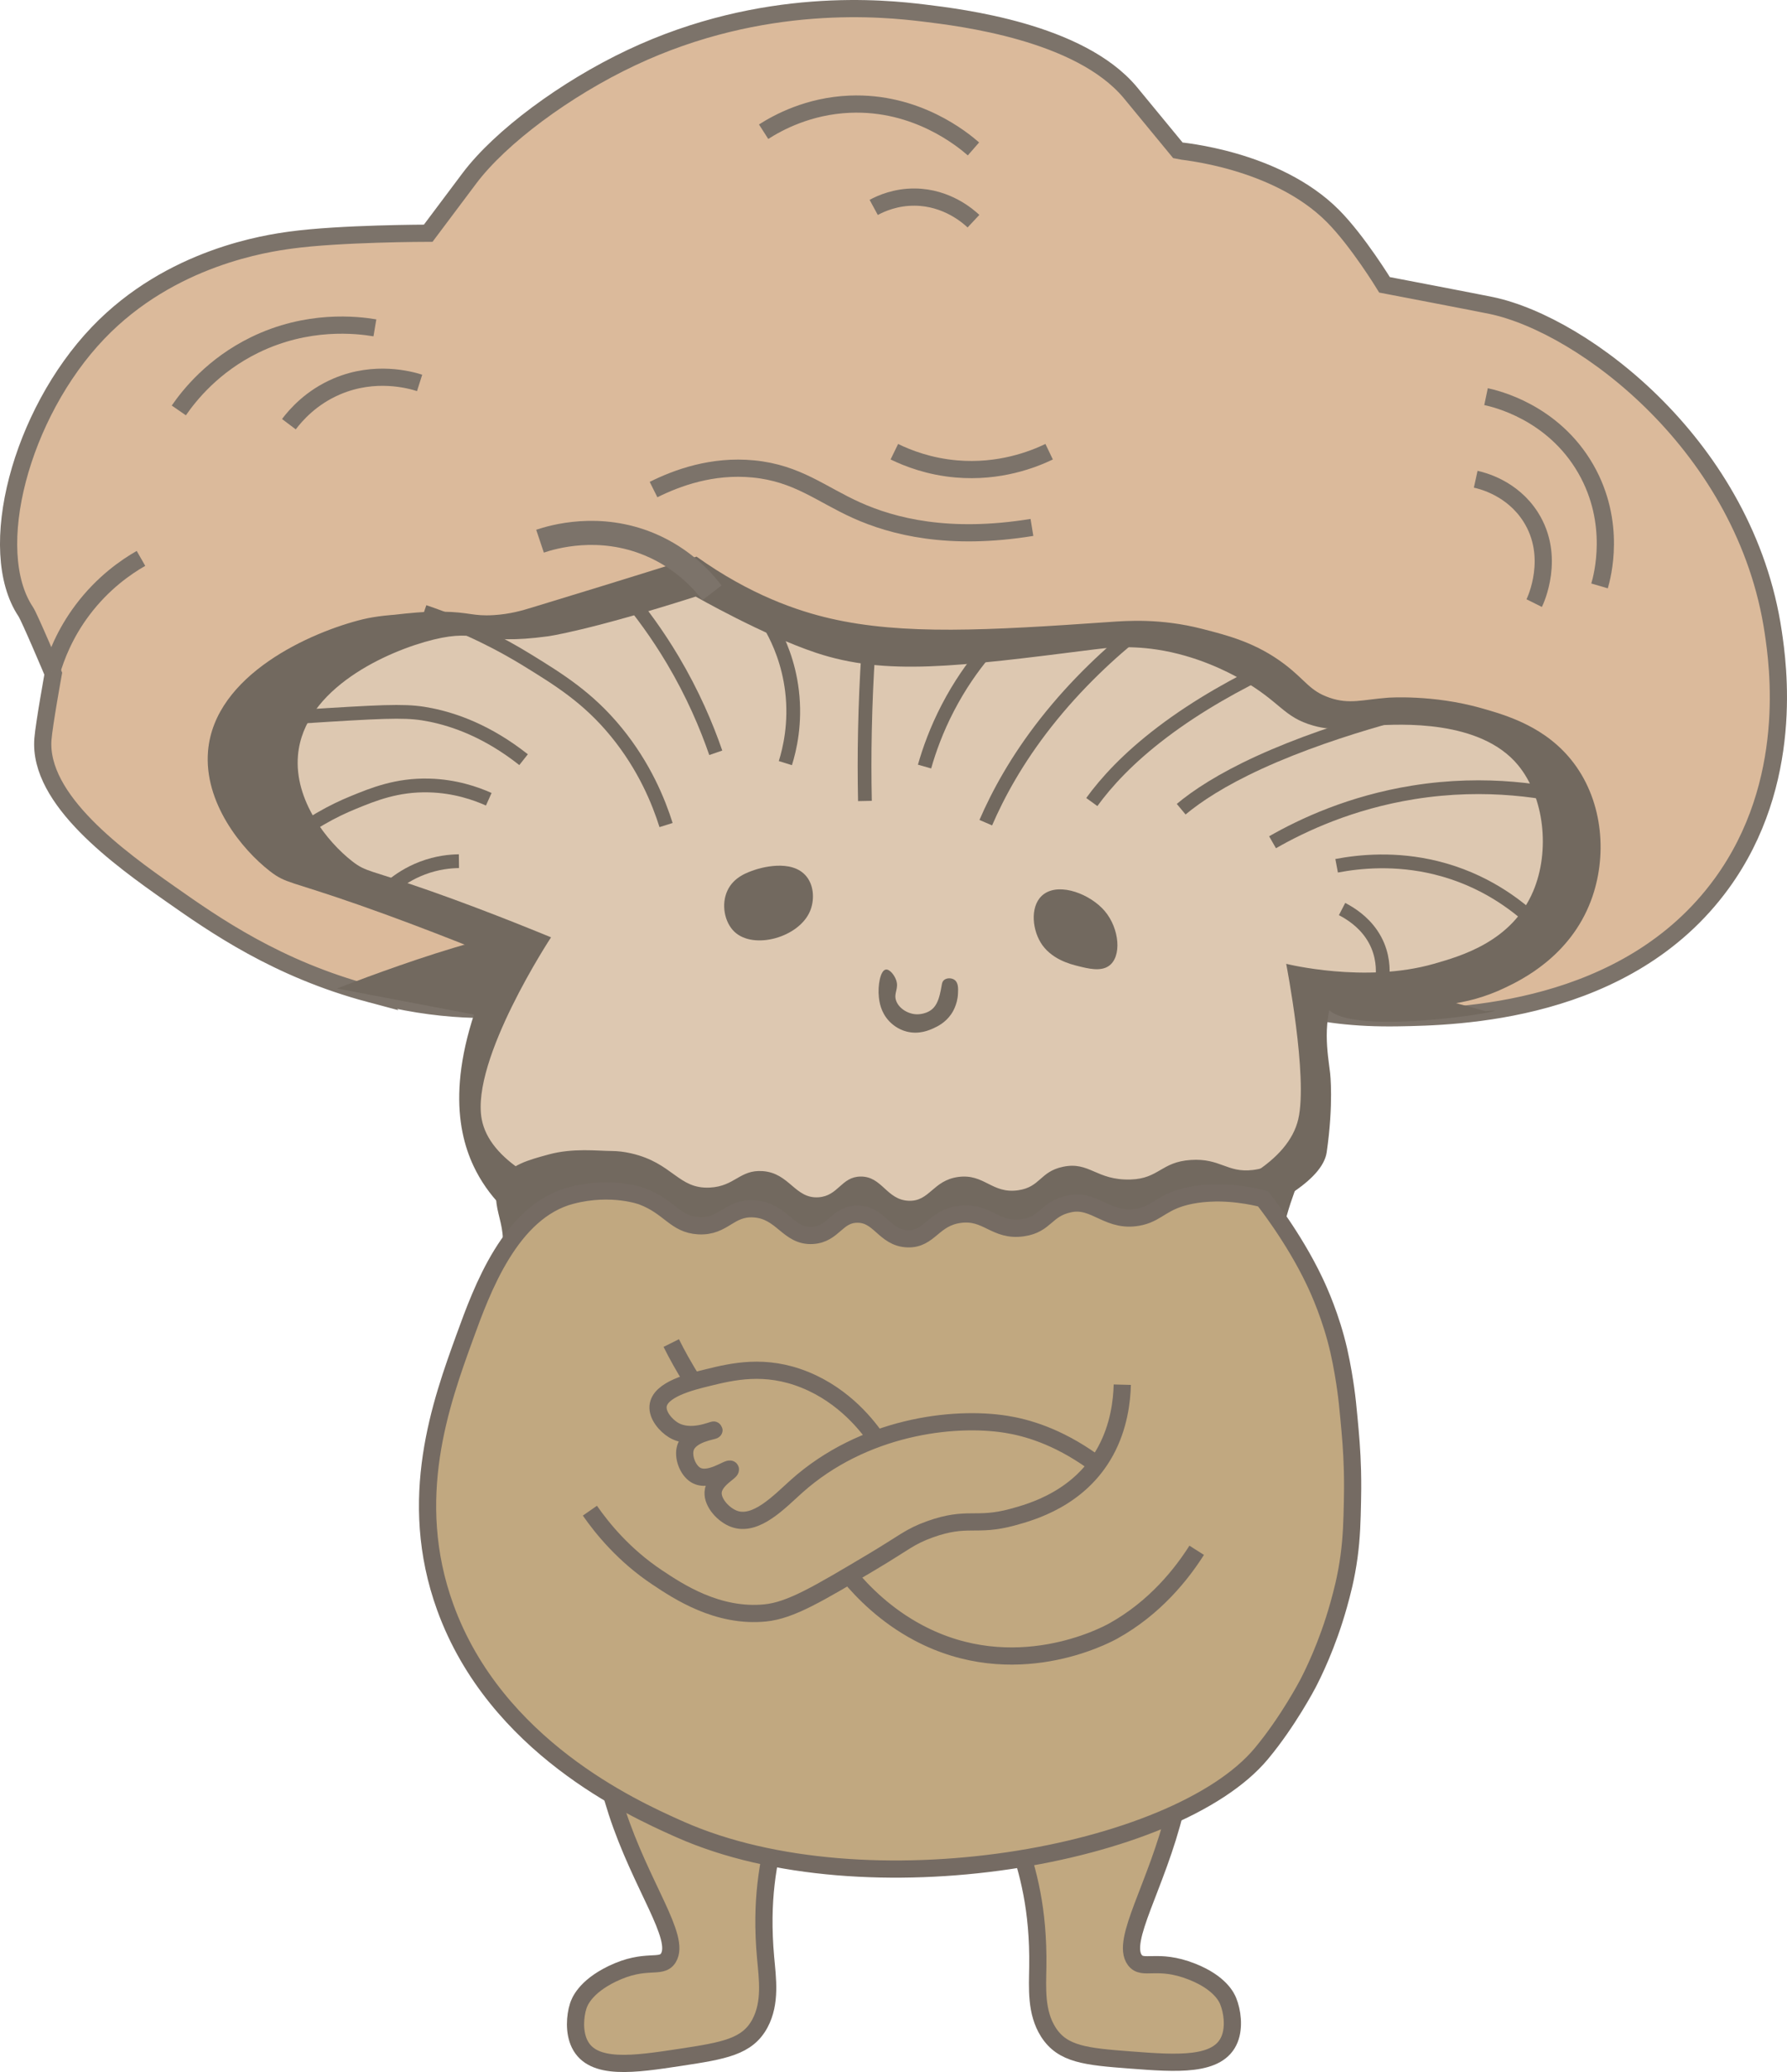<?xml version="1.0" encoding="UTF-8"?>
<svg id="Layer_1" data-name="Layer 1" xmlns="http://www.w3.org/2000/svg" viewBox="0 0 519.47 602.18">
  <defs>
    <style>
      .cls-1 {
        fill: #dbba9b;
      }

      .cls-1, .cls-2, .cls-3, .cls-4, .cls-5, .cls-6 {
        stroke-miterlimit: 10;
      }

      .cls-1, .cls-2, .cls-3, .cls-5 {
        stroke-width: 5px;
      }

      .cls-1, .cls-4, .cls-5 {
        stroke: #7c736a;
      }

      .cls-2, .cls-3 {
        stroke: #756b63;
      }

      .cls-2, .cls-4, .cls-5, .cls-6 {
        fill: none;
      }

      .cls-3 {
        fill: #c1a880;
      }

      .cls-4 {
        stroke-width: 7px;
      }

      .cls-7 {
        fill: #ddc8b1;
      }

      .cls-7, .cls-8 {
        stroke-width: 0px;
      }

      .cls-8 {
        fill: #72695f;
      }

      .cls-6 {
        stroke: #72695f;
        stroke-width: 4px;
      }
    </style>
  </defs>
  <path class="cls-1" d="M107.48,288.78c-26.9-7.18-45.15-19.98-58-29-14.65-10.28-38.4-27.32-37-45,.34-4.31,3-19,3-19,0,0-6.88-16.33-8-18-11.94-17.88-1.44-57.52,21-81,21.22-22.21,49.42-26.09,56-27,14.31-1.97,40-2,40-2l12-16c9-11.95,27.83-25.94,47-35C221.94-1.39,257.31,2.43,268.48,3.78c11.03,1.34,45.24,5.48,60,23,.22.26,4.81,5.84,14,17,.36.11,28.39,2.31,45,19,7.23,7.27,15,20,15,20,0,0,27.27,5.22,31,6,27.02,5.66,74.09,41.25,82,95,1.33,9.04,6.43,43.55-15,73-27.54,37.85-77.28,38.71-94,39-50.9.88-54.46-23.29-105-31-81.95-12.51-116.16,44.78-194,24Z"/>
  <path class="cls-8" d="M144.48,278.34s-19.47-8.1-40-15.3c-20.38-7.14-21.3-6.2-26-9.84-8.25-6.38-19.29-20.02-18-34.97,1.92-22.18,29.91-34.56,45-38.25,4.05-.99,9.08-1.31,9.08-1.31,4.19-.47,8.59-.97,13.92-.9,8.03.1,8.96,1.37,15,1,4.78-.29,8.28-1.33,11.19-2.22,10.8-3.28,27.32-8.33,47.81-14.78,15.64,11.16,29.43,15.81,39,18,21.06,4.83,45.65,3.46,81,1,5.02-.35,14.87-1.12,27,2,7.32,1.88,15.63,3.96,24,10.32,6.06,4.61,7.22,7.7,13,9.68,5.84,2.01,9.6.55,17,0,0,0,12.99-.96,27,3,7.25,2.05,18.99,5.37,27,16,8.66,11.5,9.78,27.31,5,40-6.12,16.25-20.29,23.04-25,25.3-22.63,10.86-44.96,1.73-49,0h0c-4.35,9.8-2.51,19.03-1.82,24.81,0,0,1.05,8.88-1,23-4.64,32.01-215.64,72.76-248,4-5.22-11.09-7.96-29.63,6.82-60.56v.02Z"/>
  <path class="cls-3" d="M177.09,466.61c-9.01,8.38-4.11,40.47,2.24,59.96,7.02,21.54,18.7,36.52,14.94,42.47-2.1,3.32-6.49-.16-16.33,4.61-7.98,3.87-9.53,8.31-9.86,9.37-.94,2.96-1.27,7.55.41,10.99,3.78,7.77,15.9,5.93,29.22,3.91,12.84-1.95,19.56-3.09,23.2-9.87,3.23-6.03,2.19-13.07,1.65-19.07-3.06-34.02,9.45-43.68,5.5-63.25-5.71-28.27-40.13-49.21-50.96-39.13h-.01Z"/>
  <path class="cls-3" d="M339.38,466.19c9.61,7.69,7.12,40.05,2.24,59.96-5.4,22.01-15.92,37.81-11.74,43.47,2.34,3.16,6.46-.64,16.63,3.38,8.24,3.26,10.12,7.58,10.53,8.61,1.16,2.89,1.82,7.43.41,10.99-3.19,8.03-15.41,7.1-28.84,6.08-12.95-.98-19.74-1.63-23.87-8.12-3.67-5.77-3.15-12.87-3.06-18.9.51-34.16-12.68-42.86-10.19-62.66,3.59-28.62,36.35-52.06,47.9-42.81h-.01Z"/>
  <path class="cls-7" d="M160.18,272.41s-17.05-7.13-35.03-13.46c-17.85-6.28-18.66-5.45-22.77-8.65-7.22-5.62-16.9-17.62-15.76-30.77,1.68-19.51,26.19-30.41,39.41-33.65,13.41-3.29,13.1,1.81,33.28-.96,0,0,11.83-1.62,42.92-11.54h0s19.71,11.25,35.03,16.35c20.13,6.69,40.71,4.09,80.58-.96,3.15-.4,9.78-1.29,18.39,0,11.68,1.75,20.87,6.57,24.52,8.65,11.55,6.57,12.27,11,21.02,13.46,6.56,1.85,9.97.44,17.52,0,7.65-.45,31.08-1.81,42.04,11.54,7.55,9.2,9.34,24.76,4.38,36.54-6.17,14.64-20.87,18.85-28.9,21.15-20.05,5.74-42.92,0-42.92,0h0s6.4,32.89,3.5,45.19c-11.35,48.24-228.55,46.39-237.35,0-3.28-17.31,20.14-52.88,20.14-52.88h0Z"/>
  <path class="cls-8" d="M145.66,342.9c-4.63,7.49,3.83,14.35-1.06,23.64-1.84,3.49-3.96,4.82-6.86,10.83-.93,1.93-1.75,4.24-2.45,7.4-3.26,14.71,1.62,14.28.35,33.78-1.12,17.28-3.86,21.94.94,35.04,14.82,40.42,53.92,58.29,65.14,63.42,46.97,21.47,123.3,24.84,160.53-21.26,17.86-22.12,27.15-56.15,21.47-84.41-1.26-6.28-2.54-8.66-5.01-15.85,0,0-2.62-6.27-5.78-19.28-5.17-21.31,11.53-42.91,7.35-44.53-2.46-.95-6.45,7.21-16.12,8.35-7.47.88-9.42-3.48-17.99-2.92-8.67.56-9.24,5.43-17.51,5.68-10.01.3-11.92-5.34-19.69-3.69-6.69,1.42-6.5,5.86-12.95,6.81-7.68,1.14-9.87-4.88-17.46-3.86-7.42,1.01-8.29,7.17-14.43,6.92-6.45-.27-7.7-7.11-13.96-7.04-5.65.06-6.43,5.65-12.26,6.03-6.84.45-8.41-7.08-16.24-7.61-6.65-.45-8.01,4.42-15.34,4.79-9.2.46-10.68-7.16-22.87-9.95-2.12-.48-3.91-.67-5.51-.68-4.35-.02-11.3-.94-18.47,1.01-5.96,1.62-11.13,3.03-13.83,7.39h.01Z"/>
  <path class="cls-3" d="M166.16,347.4c-17.77,4.58-26.1,27.52-31,41-6.98,19.22-17.15,47.21-5.72,78.73,14.66,40.42,54.57,58.4,67.06,64.03.6.27,1.04.46,1.29.57,53.85,23.8,144.03,7.68,168.86-22.07,7.81-9.36,13.5-20.26,13.5-20.26,1.4-2.69,5.71-11.21,9-23,.9-3.24,2.16-7.81,3-14,.78-5.73.88-10.52,1-16,.04-1.92.1-4.96,0-9-.15-5.87-.56-10.34-1-15-.33-3.5-.54-5.79-1-9-.24-1.69-.95-6.43-2-11-2.21-9.57-5.69-17.25-7-20-6.21-13.08-15-24-15-24h0s-7.47-2.09-15.38-1.66c-1.26.07-3.19.18-5.62.66-8.12,1.62-9.41,4.95-14.47,6.17-9.37,2.24-13.17-5.29-20.7-3.73-7.04,1.46-6.85,5.99-13.63,6.98-8.08,1.18-10.37-4.96-18.35-3.9-7.81,1.04-8.74,7.34-15.19,7.1-6.79-.26-8.08-7.24-14.66-7.16-5.94.07-6.78,5.78-12.9,6.18-7.19.47-8.83-7.21-17.06-7.73-7.27-.46-8.74,5.35-16.14,4.92-6.83-.4-8.32-5.48-16.34-8.53,0,0-8.76-3.34-20.55-.3h0Z"/>
  <path class="cls-2" d="M171.48,439.04c3.63,5.21,9.93,12.97,19.52,19.36,6.16,4.11,17.61,11.73,31.46,10.35,7.35-.73,15.29-5.47,31.18-14.93,9.24-5.5,10.76-7.24,16.64-9.35,11.04-3.97,13.33-.61,24.14-3.57,5.36-1.47,19.38-5.31,26.94-19.14,3.96-7.25,4.76-14.72,4.88-19.34"/>
  <path class="cls-2" d="M347.87,450.55c-4.32,6.79-12.02,16.67-24.26,23.46-2.41,1.34-28.76,15.33-56.64.52-9.55-5.07-16.17-11.87-20.11-16.61"/>
  <path class="cls-2" d="M255,418.48c-2.62-3.86-9.38-12.74-20.96-17.45-11.66-4.74-21.17-2.41-28.39-.64-4.83,1.18-13.92,3.41-14.35,8.28-.24,2.7,2.24,5.57,4.44,6.91,5.11,3.09,11.74-.26,11.81.04.07.29-6.96.96-8.28,5.12-.83,2.61.61,6.5,2.94,7.92,3.88,2.37,9.75-2.4,10.11-1.64.32.67-4.8,2.97-5.02,6.69-.18,3.09,3.04,6.56,6.07,7.69,6.38,2.38,13.29-5.08,18.2-9.46,19.4-17.32,45.4-20.46,60.87-18.01,5.86.93,14.78,3.39,25.19,10.81"/>
  <path class="cls-2" d="M195.13,390.32c.84,1.69,1.76,3.44,2.76,5.22,1.21,2.16,2.42,4.18,3.61,6.06"/>
  <path class="cls-8" d="M97.98,287.28h0l42,8h0s20.6-18.26,18-23c-3.88-7.08-59.94,14.98-60,15Z"/>
  <path class="cls-8" d="M384.55,287.22c-1.7,1.63-.23,4.76,2.2,6.65,9.79,7.66,59.84-1.55,45.01,0h0s-41.46-12.17-47.21-6.65Z"/>
  <path class="cls-8" d="M219.48,252.78c-2.22.75-6.15,2.08-8,6-1.91,4.05-.86,9.28,2,12,5.6,5.34,18.79,1.68,22-6,1.24-2.96,1.26-7.15-1-10-4.32-5.47-14.05-2.32-15-2Z"/>
  <path class="cls-8" d="M302.42,273.78c2.96,4.99,8.75,6.44,11.02,7,2.9.72,6.42,1.6,8.81,0,3.95-2.64,3.19-10.94-1.1-16-4.14-4.88-12.9-8.32-17.62-5-4.07,2.87-3.64,9.72-1.1,14h-.01Z"/>
  <path class="cls-8" d="M266.48,294.78c-2.66-.08-5.25-1.8-6-4-.76-2.25.92-3.48,0-6-.55-1.53-1.94-3.19-3-3-1.59.28-2.36,4.68-2,8,.15,1.35.52,4.38,3,7,.91.96,2.56,2.35,5,3,3.7.98,6.74-.42,8-1,1.06-.49,3.28-1.54,5-4,.28-.39,1.85-2.71,2-6,.07-1.5.14-3.18-1-4-.85-.61-2.2-.62-3,0-.73.56-.66,1.38-1,3-.3,1.43-.76,3.58-2,5-1.8,2.06-4.78,2.01-5,2Z"/>
  <path class="cls-6" d="M114.14,257.28c1.89-1.53,4.78-3.53,8.67-5,4.29-1.63,8.09-1.97,10.6-2"/>
  <path class="cls-6" d="M81.38,246.28c8.12-6.93,15.84-10.81,21.2-13,5.92-2.43,12.8-5.25,22.16-5,7.55.2,13.56,2.31,17.34,4"/>
  <path class="cls-6" d="M65.48,209.78c9.35-.68,19.32-1.36,29.87-2,19.18-1.17,23.84-1.23,29.87,0,6.88,1.4,16.45,4.68,26.98,13"/>
  <path class="cls-6" d="M123.29,177.78c12.85,4.35,22.86,9.69,29.87,14,9.24,5.69,17.79,10.94,26.01,21,8.2,10.03,12.32,20.23,14.45,27"/>
  <path class="cls-6" d="M182.06,172.78c4.31,5.13,8.99,11.44,13.49,19,5.88,9.89,9.83,19.21,12.52,27"/>
  <path class="cls-6" d="M224.45,182.78c1.97,3.59,4.79,9.78,5.78,18,1.13,9.37-.65,16.91-1.93,21"/>
  <path class="cls-6" d="M252.39,189.78c-.47,7.19-.8,14.68-.96,22.43-.15,7.08-.14,13.94,0,20.57"/>
  <path class="cls-6" d="M268.76,222.78c1.37-4.82,3.47-10.69,6.74-17,3.48-6.72,7.3-12.03,10.6-16"/>
  <path class="cls-6" d="M286.56,239.09c3.55-8.22,8.97-18.23,17.43-29.01,9.01-11.47,18.88-20.53,27.4-27.3"/>
  <path class="cls-6" d="M317.38,233.09c4.16-5.74,10.52-12.73,20.43-20.25,10.55-8.01,22.13-14.33,32.11-19.06"/>
  <path class="cls-6" d="M343.36,235.17c4.62-3.85,11.68-8.54,22.69-13.59,11.72-5.37,24.58-9.62,35.66-12.79"/>
  <path class="cls-6" d="M369.92,244.78c8.79-5.03,22.76-11.58,40.95-14.5,21.51-3.45,39.21-.25,49.62,2.5"/>
  <path class="cls-6" d="M388.55,251.61c6.82-1.29,17.18-2.29,28.87.58,13.83,3.39,23.26,10.66,28.53,15.57"/>
  <path class="cls-6" d="M390.13,264.19c2.53,1.31,6.03,3.58,8.58,7.33,3.02,4.43,3.35,8.93,3.23,11.69"/>
  <path class="cls-5" d="M189.98,142.28c6.82-3.4,17.05-7.16,29-6,12.79,1.24,19.67,7.35,30,12,10.58,4.76,26.85,8.93,51,5"/>
  <path class="cls-5" d="M259.98,131.28c3.99,1.94,10.16,4.32,18,5,12.6,1.1,22.4-2.8,27-5"/>
  <path class="cls-5" d="M428.98,139.28c1.83.4,10.64,2.53,16,11,7.33,11.58,1.38,24.24,1,25"/>
  <path class="cls-5" d="M431.98,115.28c2.62.55,19.46,4.38,29,21,9.04,15.76,4.79,31.3,4,34"/>
  <path class="cls-5" d="M221.98,38.28c4.22-2.7,13.03-7.49,25-8,19.44-.83,32.83,10.23,36,13"/>
  <path class="cls-5" d="M253.98,60.28c2.16-1.17,6.42-3.06,12-3,9.26.1,15.42,5.52,17,7"/>
  <path class="cls-5" d="M51.98,119.28c3.06-4.43,9.95-13.1,22-19,15.46-7.57,29.8-5.87,35-5"/>
  <path class="cls-5" d="M83.98,123.28c2-2.65,6.46-7.81,14-11,11.07-4.69,21.13-1.91,24-1"/>
  <path class="cls-1" d="M14.98,195.28c1.29-4.41,3.82-11.11,9-18,5.99-7.97,12.79-12.59,17-15"/>
  <path class="cls-4" d="M206.98,172.28c-2.65-3.46-8.41-9.95-18-14-14.82-6.25-28.3-2.24-32-1"/>
</svg>